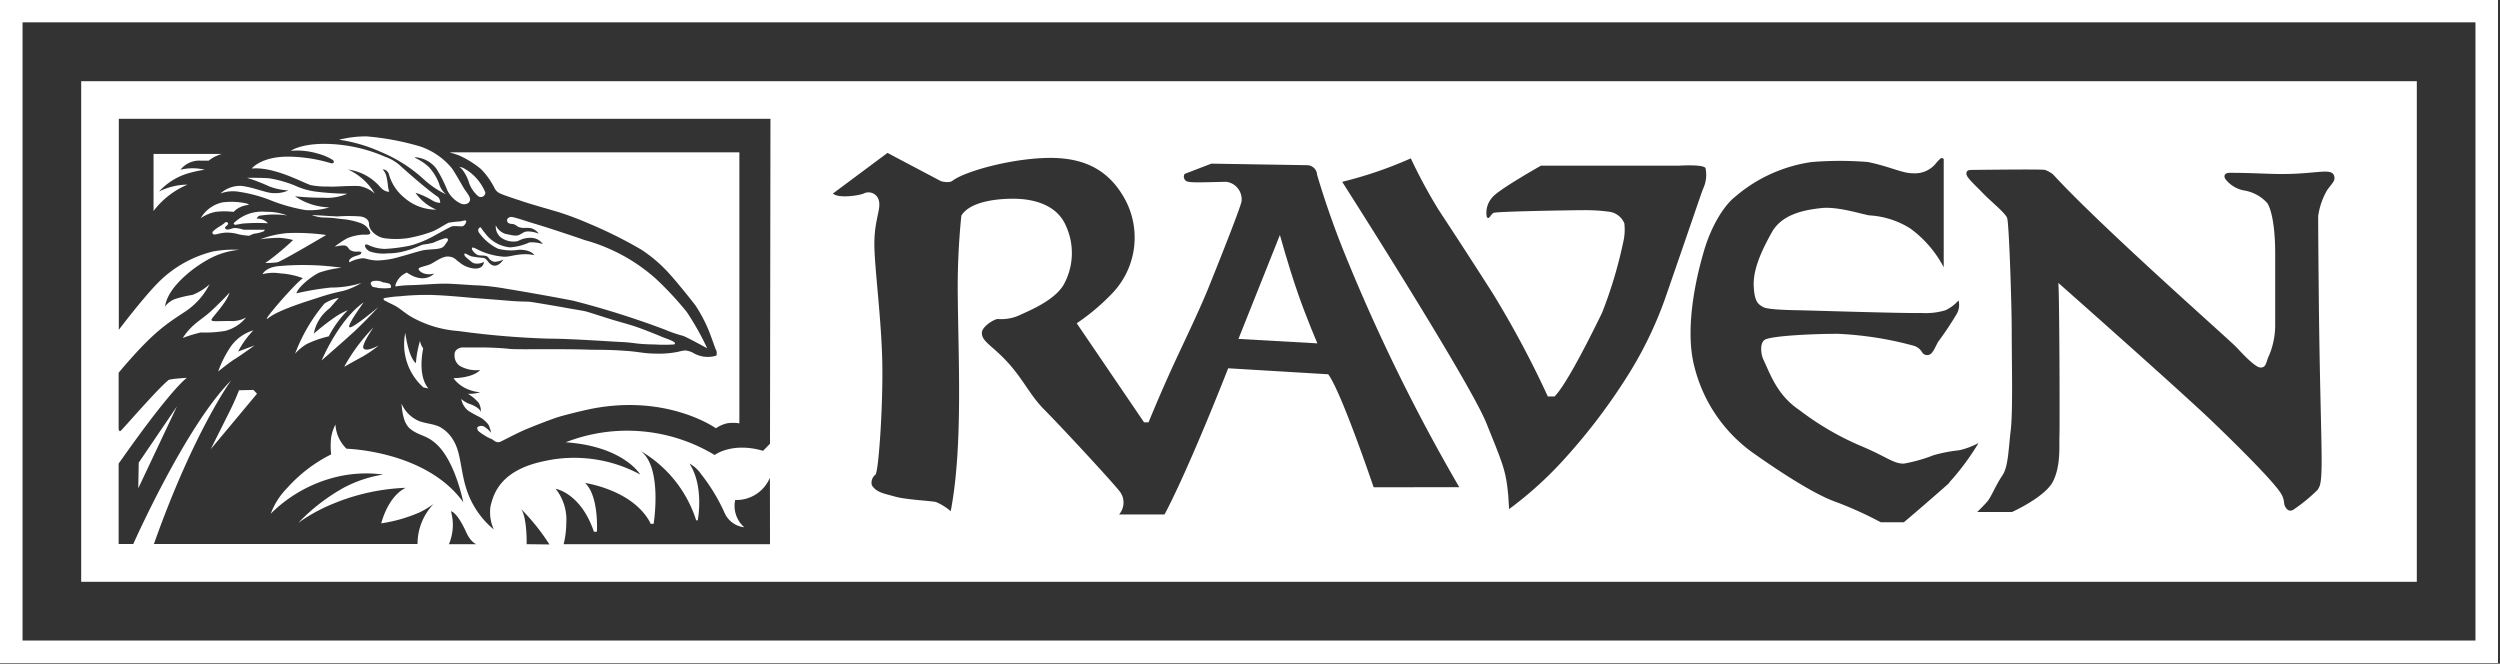 <svg id="Layer_1" data-name="Layer 1" xmlns="http://www.w3.org/2000/svg" viewBox="0 0 275 73"><rect x="0" y="0" width="275" height="73" fill="#333333" stroke="none"/><defs><style>.cls-1{fill:#fff;}</style></defs><title>footer</title><path class="cls-1" d="M265.85,8.93H8.93V64H265.85ZM49.38,59.86a5.4,5.4,0,0,0,.22-3.62s.64,0,1.69,2.32c.5,1.1,1.1,1.3,1.1,1.3Zm8.55,0S58,57,57.33,56a23.53,23.53,0,0,1,3.11,3.89Zm26.77,0H62a9.79,9.79,0,0,0,.29-2.31,5.42,5.42,0,0,0-1.17-3.78s2.76.44,4.21,4.72h.33s.24-3.92-1.3-5.36c0,0,5.28.74,7.18,4.4l0,.09h.36s1-6.18-1.41-8a13.6,13.6,0,0,1,6.09,7.62h.17s.74-3.71-.91-6.25a3.73,3.73,0,0,1,1.3,1.19,20,20,0,0,1,2.6,4.32A2.69,2.69,0,0,0,81.87,58a3.12,3.12,0,0,1-1-3,4,4,0,0,0,3.82-2.45Zm0-11.05-.76.78c-3.42-1-5.33.46-5.33.46a18.62,18.62,0,0,0-16.38-1.4c6.38.45,8.2,3.55,8.2,3.55a15.24,15.24,0,0,0-10.55-1.48c-4.87,1-5.59,3.63-5.92,4.95a4.5,4.5,0,0,0,.36,2.57,9.3,9.3,0,0,1-2.2-2.61c-1.59-2.71-1.16-5.39-2.23-7.16a3.88,3.88,0,0,0-1.57-1.54c-.82-.35-1.6-.35-2.28-.64a3.64,3.64,0,0,1-1.88-1.91c.07.59.13,2.16,1,2.82,1,.8,1.86.61,3.09,1.89,1.9,2,2.71,6.15,2.71,6.15-4.09-5.67-12.84-5.88-12.84-5.88A4,4,0,0,1,36.9,46.7a4.67,4.67,0,0,0-.47,1.4,7.67,7.67,0,0,0,0,1.88,16.24,16.24,0,0,0-4.86,3.72,8,8,0,0,0-1.79,2.81,15.35,15.35,0,0,1,6.85-3.95,14.06,14.06,0,0,1,5.52-.36,13.94,13.94,0,0,0-4.27,1.41,21.23,21.23,0,0,0-5.07,3.91,18.36,18.36,0,0,1,3.81-2.1,23.07,23.07,0,0,1,8-1.76c-2,1-2.68,3.91-2.68,3.91a16.83,16.83,0,0,0,4.22-1.21,10.75,10.75,0,0,0,1.53-.92,6.34,6.34,0,0,0-1.76,4.4h-29c4.41-12.44,8.5-18,8.5-18-5,5-10.77,18-10.77,18H13.05V51c5.91-8.43,7.51-9.44,7.51-9.44s-.77.05-1.35.11a5.39,5.39,0,0,0-.64.11c-1.26,1-5.18,5.58-5.33,5.64s-.19-.25-.19-.25V41c3.71-4.41,5.16-5.3,7.33-6.73a7.88,7.88,0,0,0,2.67-3,6,6,0,0,1-1.88,1.17,12.26,12.26,0,0,0-1.67.38,2.43,2.43,0,0,0-1.35.9c.18-1.12.93-2.31,2.62-3.73a14.15,14.15,0,0,1,2.35-1.57,8.68,8.68,0,0,1,3.2-.94,12.72,12.72,0,0,0-2.88.18,12.81,12.81,0,0,0-6.23,3.62c-1.71,1.78-4.14,5-4.14,5V13.07H84.75Zm66.4,4.79s-3.57-10.56-5-12.43l-11-.66s-4.22,10.83-7,16.08h-5a2,2,0,0,0,.15-2.42c-.55-.81-6.71-7.44-8.33-9.06s-2.26-3.23-4-5.17-3-2.37-2.91-3.4c.09-.66,1.29-1.4,1.73-1.45a4.84,4.84,0,0,0,2.3-.37c1.11-.52,4-1.66,5-3.47a7.17,7.17,0,0,0,.22-6.39c-1-2.37-3.61-3-5.82-3s-4.82.43-5.69,1.86a77.54,77.54,0,0,0-.39,9.19c.07,6.88.55,16.4-.78,23.32a6.32,6.32,0,0,0-1.6-1c-.42-.13-3.32-.26-4.51-.6s-2.06-.44-2.57-1.26a1.13,1.13,0,0,1,.4-1.16c.34-.28.85-7.56.75-12.4s-.87-10.45-.87-13,.72-3.76.51-4.68A1.17,1.17,0,0,0,95,21.29c-.46.2-2.71.58-3.38,0l6-4.47,5.89,3.11s.89.26,1.27-.05c1.29-1,6.37-2.45,10.54-2.51s6.77,1.5,8.45,4.59a8.86,8.86,0,0,1-1.41,10.29,23.48,23.48,0,0,1-3.92,3.31l7.41,10.9h.49s1-2.47,2.33-5.42,3.17-6.65,4.35-9.6c1.9-4.72,3.49-8.82,3.55-9.3A1.94,1.94,0,0,0,134.9,20c-.8,0-3.7.13-4.14,0a.57.57,0,0,1-.45-.87L133.25,18l10.5.17a1.11,1.11,0,0,1,1.13,1.06,96.59,96.59,0,0,0,3.42,9.61,201.87,201.87,0,0,0,12.22,24.75ZM178.61,42a65,65,0,0,1-6.34,8.28A41,41,0,0,1,166,56l-.09-1.46c-.26-2.8-.55-3.38-2.41-8S147.64,20,147.64,20a44.63,44.63,0,0,0,7.55-2.58,56.89,56.89,0,0,0,3.05,5.65c1.23,1.88,2.77,4.2,5.95,9.18a107.76,107.76,0,0,1,6.07,11.36H171c1.39-1.38,4.29-7.28,5.23-9.21a48.55,48.55,0,0,0,2.31-7.69,6.09,6.09,0,0,0,.14-2.13A2.08,2.08,0,0,0,177,23.29a19.34,19.34,0,0,0-2.87-.17c-1,0-9.53.13-9.85.3s-.51.86-.74.42a2.52,2.52,0,0,1,.62-2.13c.57-.79,5.35-3.49,5.35-3.49h15.22s2.68-.17,2.88.28a3.62,3.62,0,0,1-.28,2.29c-.35.93-.82,2.39-4.2,12.14A42.73,42.73,0,0,1,178.61,42Zm35.81,11.12c-1.26,1.14-4.48,3.91-5,4.33h-2.53A42.08,42.08,0,0,0,202,55.23c-2.08-.7-5.64-2.93-8.79-5.15a16.57,16.57,0,0,1-6.81-9.68c-1.23-4.58.46-10.83,1-12.67.76-2.68,2.15-5.08,3.53-6.14a16.22,16.22,0,0,1,5-2.92,16,16,0,0,1,3.39-.85,38.28,38.28,0,0,1,6.14,0c2.5.52,3.82,1.26,5,1.24a2.94,2.94,0,0,0,2.55-1.17c.49-.54.58-.61.8-.39v11.9a12.44,12.44,0,0,0-3.68-4.27,9.47,9.47,0,0,0-4.52-1.44c-1-.18-3.52-1-5.28-.8s-4.28.62-5.42,2.65-2.08,4.09-2,5.92.54,2,1,2.3,2.82.35,4,.37,11.48.35,13.49.3a7.41,7.41,0,0,0,2.59-.3,4.32,4.32,0,0,0,1.45-1.09,2,2,0,0,1-.16,1.42,35.31,35.31,0,0,1-2.1,3.16c-.35.64-.62,1.43-1.14,1.44-.77,0-.42-.57-1.43-1a38.08,38.08,0,0,0-8.44-1.34c-2.9,0-7,.22-7.93.6-.74.3-.52,1.69-.29,2.18.84,1.8,1.58,4,4,5.62A31.17,31.17,0,0,0,204.57,49c2.92,1.21,3.67,2,4.84,2a16.92,16.92,0,0,0,3.26-.92,16.45,16.45,0,0,1,2.83-.55,8.17,8.17,0,0,0,2.14-.8A27.43,27.43,0,0,1,214.42,53.07ZM256,20.89A7.88,7.88,0,0,0,255,23.77c0,.67,0,2.12.06,8.13.08,9.35.32,15.94.32,18.74s-.23,2.84-.43,3.23A18.45,18.45,0,0,1,252.37,56c-.47.35-.78.12-1-.27s0-.74-.51-1.52c-.81-1.24-4-4.48-7.44-7.79s-17-15.3-17-15.3c.12,1.41.16,15.58.12,16.82s.15,3.27-.7,5-4.52,3.38-4.52,3.38h-3.83s.67-.64,1.11-1.15.87-1.69,1.69-2.92c.62-.93.64-2.84.89-4.92s.11-7.6.11-10.77-.3-12-.5-12.57-1.88-1.91-2.65-2.72-1.8-1.71-1.83-2.11.2-.47.64-.47,7.6-.1,8,0a3.21,3.21,0,0,1,.88.49c5.41,5.88,19,17.83,20.16,19,.18.17,2,2.25,2.67,2.25s.58-.62.95-1.36a8.57,8.57,0,0,0,.66-3.39V27.85c0-2.85-.39-4.75-.86-5.5a4.38,4.38,0,0,0-2.63-1.41,3.38,3.38,0,0,1-2-1.26c-.22-.4,0-.67.47-.67,2.62,0,4.27.14,5.83.13,4,0,5.56-.79,5.71.37C256.83,19.93,256.55,20.15,256,20.89Z"/><path class="cls-1" d="M140.79,25.85l-4.56,11.43,8.68.49s-1.18-2.74-2.17-5.59C141.67,29.08,140.79,25.85,140.79,25.85Z"/><path class="cls-1" d="M53.09,38.29h0Z"/><path class="cls-1" d="M52.91,18.6a8.3,8.3,0,0,1,1.52,2.15,1.2,1.2,0,0,0,.61.54c.28.15,1.72.62,2.47.87s2.44.74,3.86,1.15a33.84,33.84,0,0,1,3.29,1.23,48.49,48.49,0,0,1,5.85,2.9,15.72,15.72,0,0,1,3.41,3c.43.46,2.38,2.86,2.63,3.23a17.33,17.33,0,0,1,1.11,2c.48,1,1,2.66,1.1,2.81s.12.63,0,.65a3.15,3.15,0,0,1-2.42-.26,2.19,2.19,0,0,0-1-.32,4,4,0,0,0-.67.13,10.17,10.17,0,0,1-2.37.22c-1.4,0-1.94-.19-3.24-.29-2.39-.18-3.37-.11-4.41-.15-2.95-.1-7.45,0-8.49-.07-1.29-.15-2.82-.17-3.14-.17-.86,0-2.21,0-2.21,0-.84.16-.81.67-.81.87a1.37,1.37,0,0,0,.55,1.14,3.63,3.63,0,0,0,2.27.47c-.84.9-2.94.9-2.94.9a3.66,3.66,0,0,0,1.49,1.18,4.45,4.45,0,0,0,1.46.37,4.35,4.35,0,0,1-1.36.17,4.55,4.55,0,0,1,1.19,1,1.77,1.77,0,0,1,.23,1c-.13-.45-.92-.79-1.3-.91a2.93,2.93,0,0,1-.85-.52,2.18,2.18,0,0,0,.74,1.27,11.84,11.84,0,0,0,1.21.68,3,3,0,0,1,1.06.91,4.71,4.71,0,0,1,.28.86s-.62-.73-1-.76a.81.81,0,0,0-.51.13c-.06.07,0,.3.08.42a5.9,5.9,0,0,0,.71.5,3.86,3.86,0,0,0,.78.4c.16.07.3.26.5.3a.58.58,0,0,0,.43,0c.18-.07,1.68-.86,2.46-1.21s3.32-1.36,4.31-1.63,2.64-.68,3.58-.85c8.2-1.5,13.38,2.2,13.38,2.2a3.63,3.63,0,0,1,1.2-.54,4.12,4.12,0,0,1,1.38,0V16.76H49.46s.63.19,1,.32A10.48,10.48,0,0,1,52.91,18.6Z"/><path class="cls-1" d="M60.32,37.25c2.48,0,7,.33,7.83.36a17.08,17.08,0,0,1,1.86.17,19.65,19.65,0,0,0,2,.11,16.55,16.55,0,0,0,2.13,0c.53-.25-1-.68-1.31-.83-.59-.26-2.23-.9-2.88-1.12s-1.53-.46-2.45-.73-2.8-.91-3.26-1-1.07-.18-2-.35c-.75-.14-3.58-.62-3.94-.66s-1,0-2.5-.13-3.36-.26-4.27-.34-3.08-.29-4.64-.29a28.21,28.21,0,0,0-3,.16c-.52,0-1.67.2-1.67.2a.21.21,0,0,0,0,.18c0,.08.22.12.33.2s.66.3,1.1.57,1,.76,1.59,1.1a12.2,12.2,0,0,0,5.17,1.56A93.15,93.15,0,0,0,60.32,37.25Z"/><path class="cls-1" d="M42.82,31.2a3.82,3.82,0,0,0-.69-.14,1.4,1.4,0,0,0-.62-.17c-.41,0-.64,0-.74.27,0,.06.13.39.28.41s.31.05.56.11a6.27,6.27,0,0,0,1.32,0C43.09,31.6,43,31.29,42.82,31.2Z"/><path class="cls-1" d="M54,29.08c-.36-.25-.43-.61-.81-.71a13.3,13.3,0,0,1-1.32-.17c-.42-.13-.73-.45-.79-.25s.37.51.51.62.39.4.7.42a1.61,1.61,0,0,0,.94-.18s0,.77-1,.73a2.93,2.93,0,0,1-1.71-.7c-.4-.25-.49-.56-1.18-.62s-1.5.62-2,.84-1.32.33-1.3.53.62.79,1.72.5c0,0-1.08,1.24-3-.11a2.17,2.17,0,0,0-1.26,1.37l0,.16a12.23,12.23,0,0,1,1.55-.14c.75,0,2.89-.17,3.86-.17s2.78.17,3.82.2a26.34,26.34,0,0,1,3,.37c.84.13,4.85.82,7.33,1.31a95.83,95.83,0,0,1,10.06,3.17,14.66,14.66,0,0,0,2,.69c.33.09,2.67,1.37,2.67,1.37a30.21,30.21,0,0,0-2.25-4,35.75,35.75,0,0,0-3.42-3.67,19.43,19.43,0,0,0-5.33-3.37,18.54,18.54,0,0,0-2.51-.87c-.64-.24-4.24-1.43-5.23-1.72s-1.9-.61-2.37-.73-.53-.11-.72,0a.32.32,0,0,0-.14.45c.09.19.29.22.57.24s.51.29.71.35c.58.17.68,0,1.35.12a1.66,1.66,0,0,1,.82.59s-1.12-.44-1.68-.13-.58.48-1.72.21a1.69,1.69,0,0,1-1.33-1,1.54,1.54,0,0,0,.51,1.3,2.33,2.33,0,0,0,1.92.44,2.75,2.75,0,0,1,1.57-.35,1.57,1.57,0,0,1,1.17.68,4,4,0,0,0-1.46-.19,6.15,6.15,0,0,1-2.16.55,3.87,3.87,0,0,1-2.74-1.57c-.46-.53-.44-.75-.62-.58s-.17.4.05.65a5.53,5.53,0,0,0,2,1.65,5.69,5.69,0,0,0,2.34.11c1.36,0,1.66.6,1.66.6a4.51,4.51,0,0,0-1.24-.1c-1.07.06-1.44.28-2.1.27a7.87,7.87,0,0,1-2.72-.7c-.68-.36-.79-.38-.81-.2s.36.61.67.72.89-.06,1.14.27a1,1,0,0,0,.66.47,2.67,2.67,0,0,0,1-.25S54.73,29.6,54,29.08Z"/><path class="cls-1" d="M46.55,38.32a1.93,1.93,0,0,1-.35-.83,12,12,0,0,0-.45,2.45s-.74-.37-1.17-3.32a6.34,6.34,0,0,0,2,6l.56.11S45.91,41.64,46.55,38.32Z"/><path class="cls-1" d="M40,38.34C39.67,38,41.1,36,41.1,36a19.77,19.77,0,0,0-3.24,4.35s1.25-.71,2-1.11A13.11,13.11,0,0,0,41.66,38C41.15,38.26,40.3,38.66,40,38.34Z"/><path class="cls-1" d="M41.63,33.77S38.76,36.19,38.44,36,40,33.27,40,33.27s-2.37,1.38-4.63,6.38c0,0,2.58-2.24,3.64-3.22S41.63,33.77,41.63,33.77Z"/><path class="cls-1" d="M38.26,34.12a7.67,7.67,0,0,0-1.4.76,26,26,0,0,0-2.34,1.82,4.53,4.53,0,0,1,1.74-2.79l1-1.14a4.22,4.22,0,0,0-1.57.62,18.94,18.94,0,0,0-3.23,5.51,5.59,5.59,0,0,1,1.29-1.06A11.49,11.49,0,0,1,36.16,37,11.75,11.75,0,0,1,38.26,34.12Z"/><path class="cls-1" d="M37.75,32a7.88,7.88,0,0,0,2-.87,11.2,11.2,0,0,1-3.35.5,30.47,30.47,0,0,0-3.8.64c.29-.86,1.89-2,2.51-2.28a11.21,11.21,0,0,1,2.46-.54,30.05,30.05,0,0,0-6.88-.18c-1.5.13-1.81.89-1.81.89a4.7,4.7,0,0,1,1.93-.09,8.57,8.57,0,0,1,2.51.53c-1,.71-4.94,5.29-3.75,4.35s4.84-2,5.56-2.25A22.66,22.66,0,0,1,37.75,32Z"/><path class="cls-1" d="M32.24,26.4s-.36.38-1.36,1.22-1.7,1.31-1.7,1.31.89,0,1.33-.08,5.37-3,5.37-3a23.46,23.46,0,0,0-4.25-.21,11,11,0,0,0-3,.68,16.37,16.37,0,0,1,2.05-.16A8.12,8.12,0,0,1,32.24,26.4Z"/><path class="cls-1" d="M50.53,24.36a11.05,11.05,0,0,0-1.13.13c-.16,0-1.18.72-1.9,1a15.66,15.66,0,0,1-2.73.72,9.73,9.73,0,0,1-2.46,0c-.81-.11-1.7-.81-1.72-1.56,0-.46-.37-.75-.93-.84a17.57,17.57,0,0,0-2.57,0l-2.79-.16a4,4,0,0,0,1.36.28c.8,0,1.35.1,2,.17a7.85,7.85,0,0,1,2,.44,1.74,1.74,0,0,1,1.08,1.06c0,.26-.4.21-.83.21a5.47,5.47,0,0,0-1.72.4,10.75,10.75,0,0,0-1.36.91c.16,0,.45-.12,1-.12.38,0,.48.32.66.49a1.35,1.35,0,0,0,.89.18c.42,0,.43.1.3.26s-.74.21-1.07.48-.17.44-.17.44a3.78,3.78,0,0,1,1.45-.44c.44,0,.7.22,1.61.24A9.25,9.25,0,0,0,44,28.24c.64-.16,2.14-.64,2.6-.72s1.15-.09,1.47-.14c.78-.1.78-.34,1.07-.72s.06-.46-.13-.46a8,8,0,0,0-1.32.49,7.44,7.44,0,0,1-1.13.21c-.3.06-.95.43-1.76.64a7.23,7.23,0,0,1-2.14.33,4.61,4.61,0,0,1-2-.22c-.42-.24-.53-.51-.5-.67s.26-.08.42,0a4.42,4.42,0,0,0,1.77.4A18.1,18.1,0,0,0,45.2,27a12,12,0,0,0,2.62-1.1c.65-.35,1.69-.94,1.9-1s.86,0,1.1,0,.51-.43.46-.59S50.77,24.36,50.53,24.36Z"/><path class="cls-1" d="M28,25.7a3.85,3.85,0,0,0,1-.25c.13-.12.13-.18.13-.18s-2,0-2.32,0a4.39,4.39,0,0,0-.93-.19c-.36,0-.54.17-.83.17s-.37-.19-.22-.33.33-.26.24-.39a.21.21,0,0,0-.36,0A5.27,5.27,0,0,1,24,25c-.31.22-.63.46-.63.56s0,.3.44.21a5.26,5.26,0,0,1,1-.18,4.79,4.79,0,0,1,1.17.11,5.51,5.51,0,0,0,1.2.21C27.5,26,27.57,25.79,28,25.7Z"/><path class="cls-1" d="M24.49,22.26A3.67,3.67,0,0,0,22.08,24a4.38,4.38,0,0,1,1.61-.69,7.89,7.89,0,0,1,2,0,2.57,2.57,0,0,1,1.72-.77l-.25-.15A7.77,7.77,0,0,0,24.49,22.26Z"/><path class="cls-1" d="M26.24,21.09a15.7,15.7,0,0,1,3.37.88,19,19,0,0,0,4,1.14,7.33,7.33,0,0,0,2.62-.3,7,7,0,0,1-3.78-1.22,28.52,28.52,0,0,0,3.12.16,5.65,5.65,0,0,0,2.64-.44,31.4,31.4,0,0,1-3.46-.23,8,8,0,0,1-2.38-.7,13.47,13.47,0,0,0-2.59-.74c-.5-.1-2.61-.08-2.61-.08a20.67,20.67,0,0,1,2.44.94,7,7,0,0,0,2.11.45,3.59,3.59,0,0,1-1.68.29c-.73,0-2.16-.64-3.47-.79a3.21,3.21,0,0,0-2.33.84A3.88,3.88,0,0,1,26.24,21.09Z"/><path class="cls-1" d="M28.77,23.7a9.62,9.62,0,0,1,2.82,0,6.25,6.25,0,0,0-2.34-.4,4.42,4.42,0,0,0-3.53,1.24s-.07.17.16.18.66-.15,1.32-.16a19.17,19.17,0,0,1,2.28,0,1.62,1.62,0,0,0-1.24-.51A.52.52,0,0,1,28.77,23.7Z"/><path class="cls-1" d="M34.22,20.37a9.26,9.26,0,0,0,1.9.15c.75.05,1.74-.09,3.35-.06a3.46,3.46,0,0,1,1.75.83,6.56,6.56,0,0,0-2.93-2.64,5.66,5.66,0,0,1,3.45,1.83c.58.71,1.08.6,1.08.6a2.58,2.58,0,0,1-.15-.69,7.35,7.35,0,0,0-.17-1,1.58,1.58,0,0,0-.4-.74s.35-.1.65.41a5.11,5.11,0,0,0,1.74,2.7A5.3,5.3,0,0,0,48,23.06a5.28,5.28,0,0,1-2.3-1.86,8.54,8.54,0,0,1,1.91.88,1.7,1.7,0,0,0,.81.23.9.9,0,0,0-.23-.64c-1.07-.69-3.69-3-4.27-3.54a5,5,0,0,0-1.59-.9,16.93,16.93,0,0,0-6-1.39c-3.15-.14-4.34.75-4.34.75a8,8,0,0,1,3.05.33,5.7,5.7,0,0,1,1.51.64c.14.06.35.41-.09.41a16.74,16.74,0,0,0-4.77-.74c-3,0-4,1.31-4,1.31C30.23,18.3,33.49,20.2,34.22,20.37Z"/><path class="cls-1" d="M46.57,19.68a10,10,0,0,0,2.49,1.7,2.4,2.4,0,0,1-.78-1.23,5.78,5.78,0,0,0-1.09-1.76,5.67,5.67,0,0,0-1.48-1c-.14-.07,0-.09,0-.09A3.2,3.2,0,0,1,48,18.55a14.58,14.58,0,0,1,1.2,2.37,3.19,3.19,0,0,0,1.46,1.46.9.9,0,0,0,.78,0c.53-.38.19-.81-.26-1.44-.25-.34-.89-1.57-1.46-2.41a7.7,7.7,0,0,0-3.5-2.42A29.34,29.34,0,0,0,40.3,15a12.27,12.27,0,0,0-3,.37,17.11,17.11,0,0,1,4.56,1.33A16.16,16.16,0,0,1,46.57,19.68Z"/><path class="cls-1" d="M52.6,21.58a.5.5,0,0,0,.79-.4,5.34,5.34,0,0,0-2.5-2.74l-.37-.1a2.27,2.27,0,0,1,.56.64,4.15,4.15,0,0,1,.52,1.15A3.47,3.47,0,0,0,52.6,21.58Z"/><path class="cls-1" d="M20.63,20.31a7.09,7.09,0,0,0-3.14.76A7.09,7.09,0,0,1,20.93,19a13.59,13.59,0,0,1,1.6-.33,5.7,5.7,0,0,0-2.68,0,2.64,2.64,0,0,1,2.22-1l.89,0a3.88,3.88,0,0,1,.66-.43,5.8,5.8,0,0,1,.78-.31H16.89v6.28A9.07,9.07,0,0,1,20.63,20.31Z"/><path class="cls-1" d="M26.29,42.93a26.57,26.57,0,0,1-1.11,2.48l-2,4,5.09-6.1-.39-.42Z"/><path class="cls-1" d="M28,38l-1.81.67a10.11,10.11,0,0,1,1.68-2.33,4.65,4.65,0,0,0-2.63,2A12,12,0,0,0,24,40.86s1.32-1.06,1.84-1.37S28,38,28,38Z"/><path class="cls-1" d="M27.07,34.92a3.19,3.19,0,0,1-1.81.39c-1.37,0-2,.1-2-.13s1.6-1.76,2-3c0,0-.85.93-2,2s-2.09,1.38-3.16,3a14.32,14.32,0,0,1,2-.61,13,13,0,0,0,2.66-.17A4.35,4.35,0,0,0,27.07,34.92Z"/><polygon class="cls-1" points="15.21 53.71 19.47 44.69 15.26 50.89 15.21 53.71"/><path class="cls-1" d="M272.3,0H0V72.94H274.78V0Zm0,70.46H2.48v-68H272.3Z"/></svg>